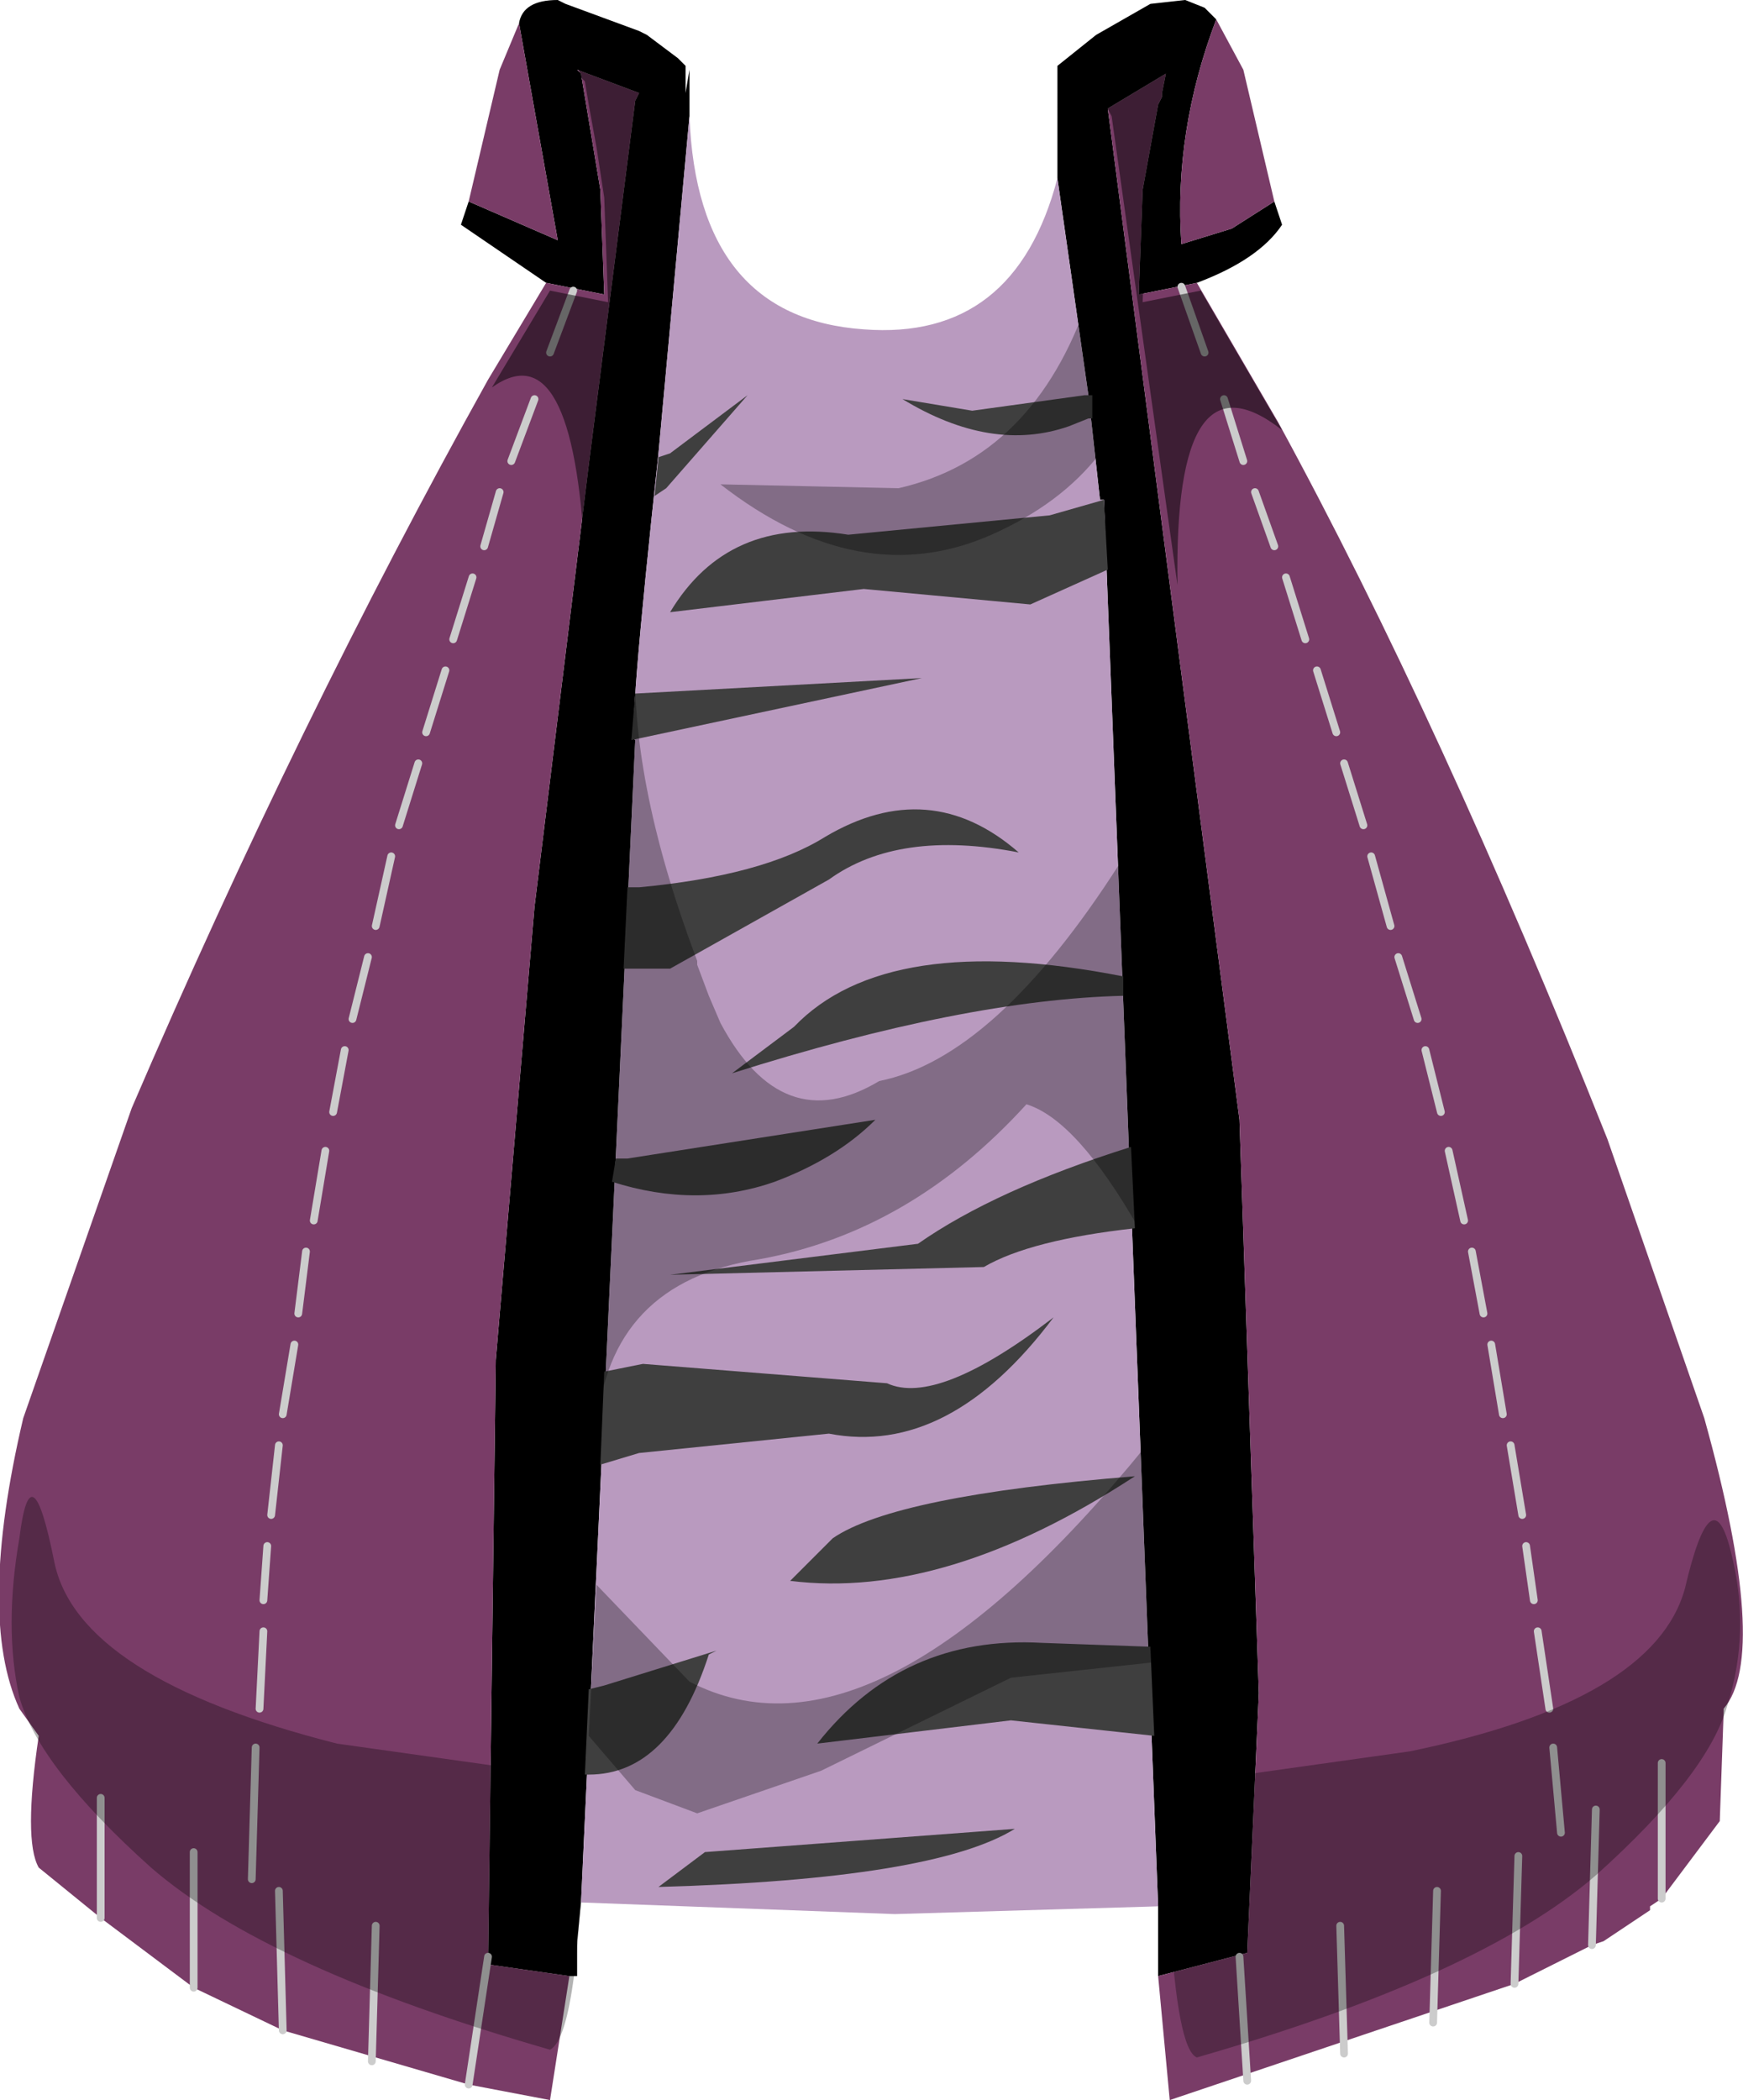 <svg xmlns="http://www.w3.org/2000/svg" xmlns:ffdec="https://www.free-decompiler.com/flash" xmlns:xlink="http://www.w3.org/1999/xlink" ffdec:objectType="frame" width="22.5" height="27.1"><use ffdec:characterId="1" xlink:href="#a" width="22.5" height="27.1"/><defs><g id="a"><path fill-rule="evenodd" d="m15.45 3.65-.75.15.05-1.35.2-1.1.05-.1V1.2l.05-.25-.75.45L16 14.45l.25 7.4-.15 3.35-1.15.3v-.9l-.7-18.15h-.05l-.15-1.35-.4-2.8V.85l.5-.4.7-.4.45-.05.25.1.15.15q-.55 1.45-.45 2.9l.65-.2.55-.35.1.3q-.3.45-1.1.75M7.5 24.55l-.05.5v.45h-.1l-1.05-.15.1-7.8.5-5.85.7-5.7.6-4.7.05-.1-.8-.3.05.05.25 1.5.05 1.35-.75-.15-1.1-.75.1-.3 1.15.5L6.7.3q.05-.3.5-.3l.1.05.95.35.1.05.4.3.1.1v.35L8.9.9v.6l-.4 4.35q-.4 3.7-.3 3.7z"/><path fill="#793c67" fill-rule="evenodd" d="m15.45 3.65 1.05 1.8q2.1 3.85 4.25 9.25L22 18.3q.85 3.05.25 3.75v.05l-.05 1.4-.75 1-.15.1v.05l-.6.4-.15.05-1 .5-4.45 1.5-.15-1.6 1.15-.3.15-3.35-.25-7.4L14.3 1.4l.75-.45-.05.25v.05l-.05.1-.2 1.1-.05 1.35zM7.35 25.5l-.25 1.6-1.05-.2-2.4-.7-1.15-.55-1.2-.9-.8-.65q-.2-.35 0-1.7l-.25-.35q-.55-1.2.05-3.75l1.4-4q2.15-5 4.6-9.4l.75-1.25.75.15-.05-1.35L7.5.95 7.45.9l.8.3-.05.1L7.6 6l-.7 5.7-.5 5.85-.1 7.8zM6.05 2.6l.4-1.7.25-.6.5 2.8zM15.7.25l.35.65.4 1.7-.55.35-.65.2q-.1-1.45.45-2.9"/><path fill="#b99abf" fill-rule="evenodd" d="m14.95 24.6-3.4.1-4.05-.15.7-15q-.1 0 .3-3.7l.4-4.35q.1 2.6 2.25 2.75 1.95.15 2.5-1.95l.4 2.8.15 1.35h.05z"/><path fill="none" stroke="#ccc" stroke-linecap="round" stroke-linejoin="round" stroke-width=".1" d="m16.6 7.45.25.8m.15.4.25.8m-1.45-4.3.25.8m.15.4.25.7m-1.2-3.35.3.85m-9.1 1.8-.2.7m1.15-3.3-.3.8m-.2.6-.3.8m-.5 1.5-.25.8m-.1.4-.25.8m-.1.4-.25.8m-.1.4-.2.9m-.65 2.9-.15.9m.4-2.2-.15.8m.45-2-.2.8m-.6 3-.1.8m-.05.4-.15.9m-.25 2.8-.05 1m.1-2.1-.05.7m.2-2-.1.9m13.85-9.7.25.8m.1.4.25.9m.75 2.9.2.9m-.5-2.2.2.8m-.55-2 .25.8m.7 3 .15.8m.1.4.15.9m.3 1.7.1.7m.05.4.15 1m-.5-3.4.15.9m.9 5.55.05-1.75m-.45.3-.1-1.1m1.4 1.95v-1.75m-1.9 2.85.05-1.65m-2.3.9.05 1.65m1.15-.4.05-1.7m-2.45 2.45-.1-1.6m-11.15-.4L4.8 26.6m-2.3-2.7v1.75m1.15.55-.05-1.8m-.3-1.85-.05 1.7m2.8 2.65.25-1.65m-5-.5V23.2"/><path fill="#3f3f3f" fill-rule="evenodd" d="M14.1 5.4h-.05l-.25.1q-1 .35-2.15-.35l.9.15L14 5.1h.1zm.15 1.05.05.9-1 .45-2.15-.2-2.5.3q.75-1.25 2.3-1l2.6-.25zm-5.6-.6 1-.75L8.6 6.3l-.15.1.05-.5zm-.45 3.1 3.7-.2-3.75.8zm-.15 3.55.05-1.05h.15q1.6-.15 2.4-.65 1.35-.8 2.5.2-1.55-.3-2.45.35L8.65 12.5zm.05 2.45 3.2-.5q-.5.5-1.3.8-1 .35-2.1 0l.05-.3zm2.15-1.7q1.2-1.25 4.25-.65v.25q-2.05.05-5.05 1zM8.3 17.6l3.15.25q.65.3 2.15-.85-1.35 1.8-2.9 1.5l-2.45.25-.5.15.05-1.2zm-.5 4.15 1.45-.45-.1.05q-.5 1.55-1.55 1.55h-.05l.05-1.1zm2.95-1.9q.8-.55 3.9-.8-2.45 1.6-4.45 1.35zm1.1-3.8q1-.7 2.75-1.25l.05 1.05q-1.35.15-1.95.5l-4.05.1zm3 5.2.05 1.15-1.85-.2-2.5.3q1.1-1.4 2.9-1.3zM13.1 23.6q-1.05.65-4.6.75l.6-.45z"/><path fill-opacity=".298" fill-rule="evenodd" d="M22.35 20.05q.25 1-.05 1.95-.25.9-1.7 2.2-1.5 1.3-5.15 2.35-.25-.1-.35-1.8l-.1-1.7 3.2-.45q3.15-.65 3.55-2.1.35-1.5.6-.45m-8.3-16.2.15 2q-.5.65-1.4 1.05-1.7.75-3.5-.65l2.3.05q1.75-.4 2.45-2.45M7.7 18.45l.5-9.95q-.05 1.65.8 3.9v.05l.15.4.15.35q.8 1.5 2.05.75 1.5-.3 3.1-2.8l.25 4.7q-.8-1.4-1.45-1.6-1.5 1.65-3.45 2-1.95.3-2.1 2.2m1.2 3.25q2.4 1.25 5.9-3.05l.1 2.8-1.85.2-2.45 1.2-1.6.55-.8-.3-.6-.7.1-1.95zm-4.55.8 3.2.45q-.05 3.3-.45 3.5-3.65-1.05-5.15-2.35Q.5 22.8.25 21.9q-.2-.9 0-2.05.15-1.2.45.3t3.65 2.35"/><path fill-opacity=".498" fill-rule="evenodd" d="m14.9.15.45-.05-.25.95V1l-.05.3v.05l-.05.1-.2 1.1-.05 1.35.75-.15 1.05 1.8q-1.4-1.1-1.35 2l-.85-6.05-.4-.75.25-.2zM7.25.1l.1.05q.45.1.95.35l.1.05.4.3-.55.55-.7 5.8Q7.4 4.25 6.35 5l.75-1.25.75.15-.05-1.35-.1-.65-.1-.55-.05-.3L7.5 1z"/></g></defs></svg>